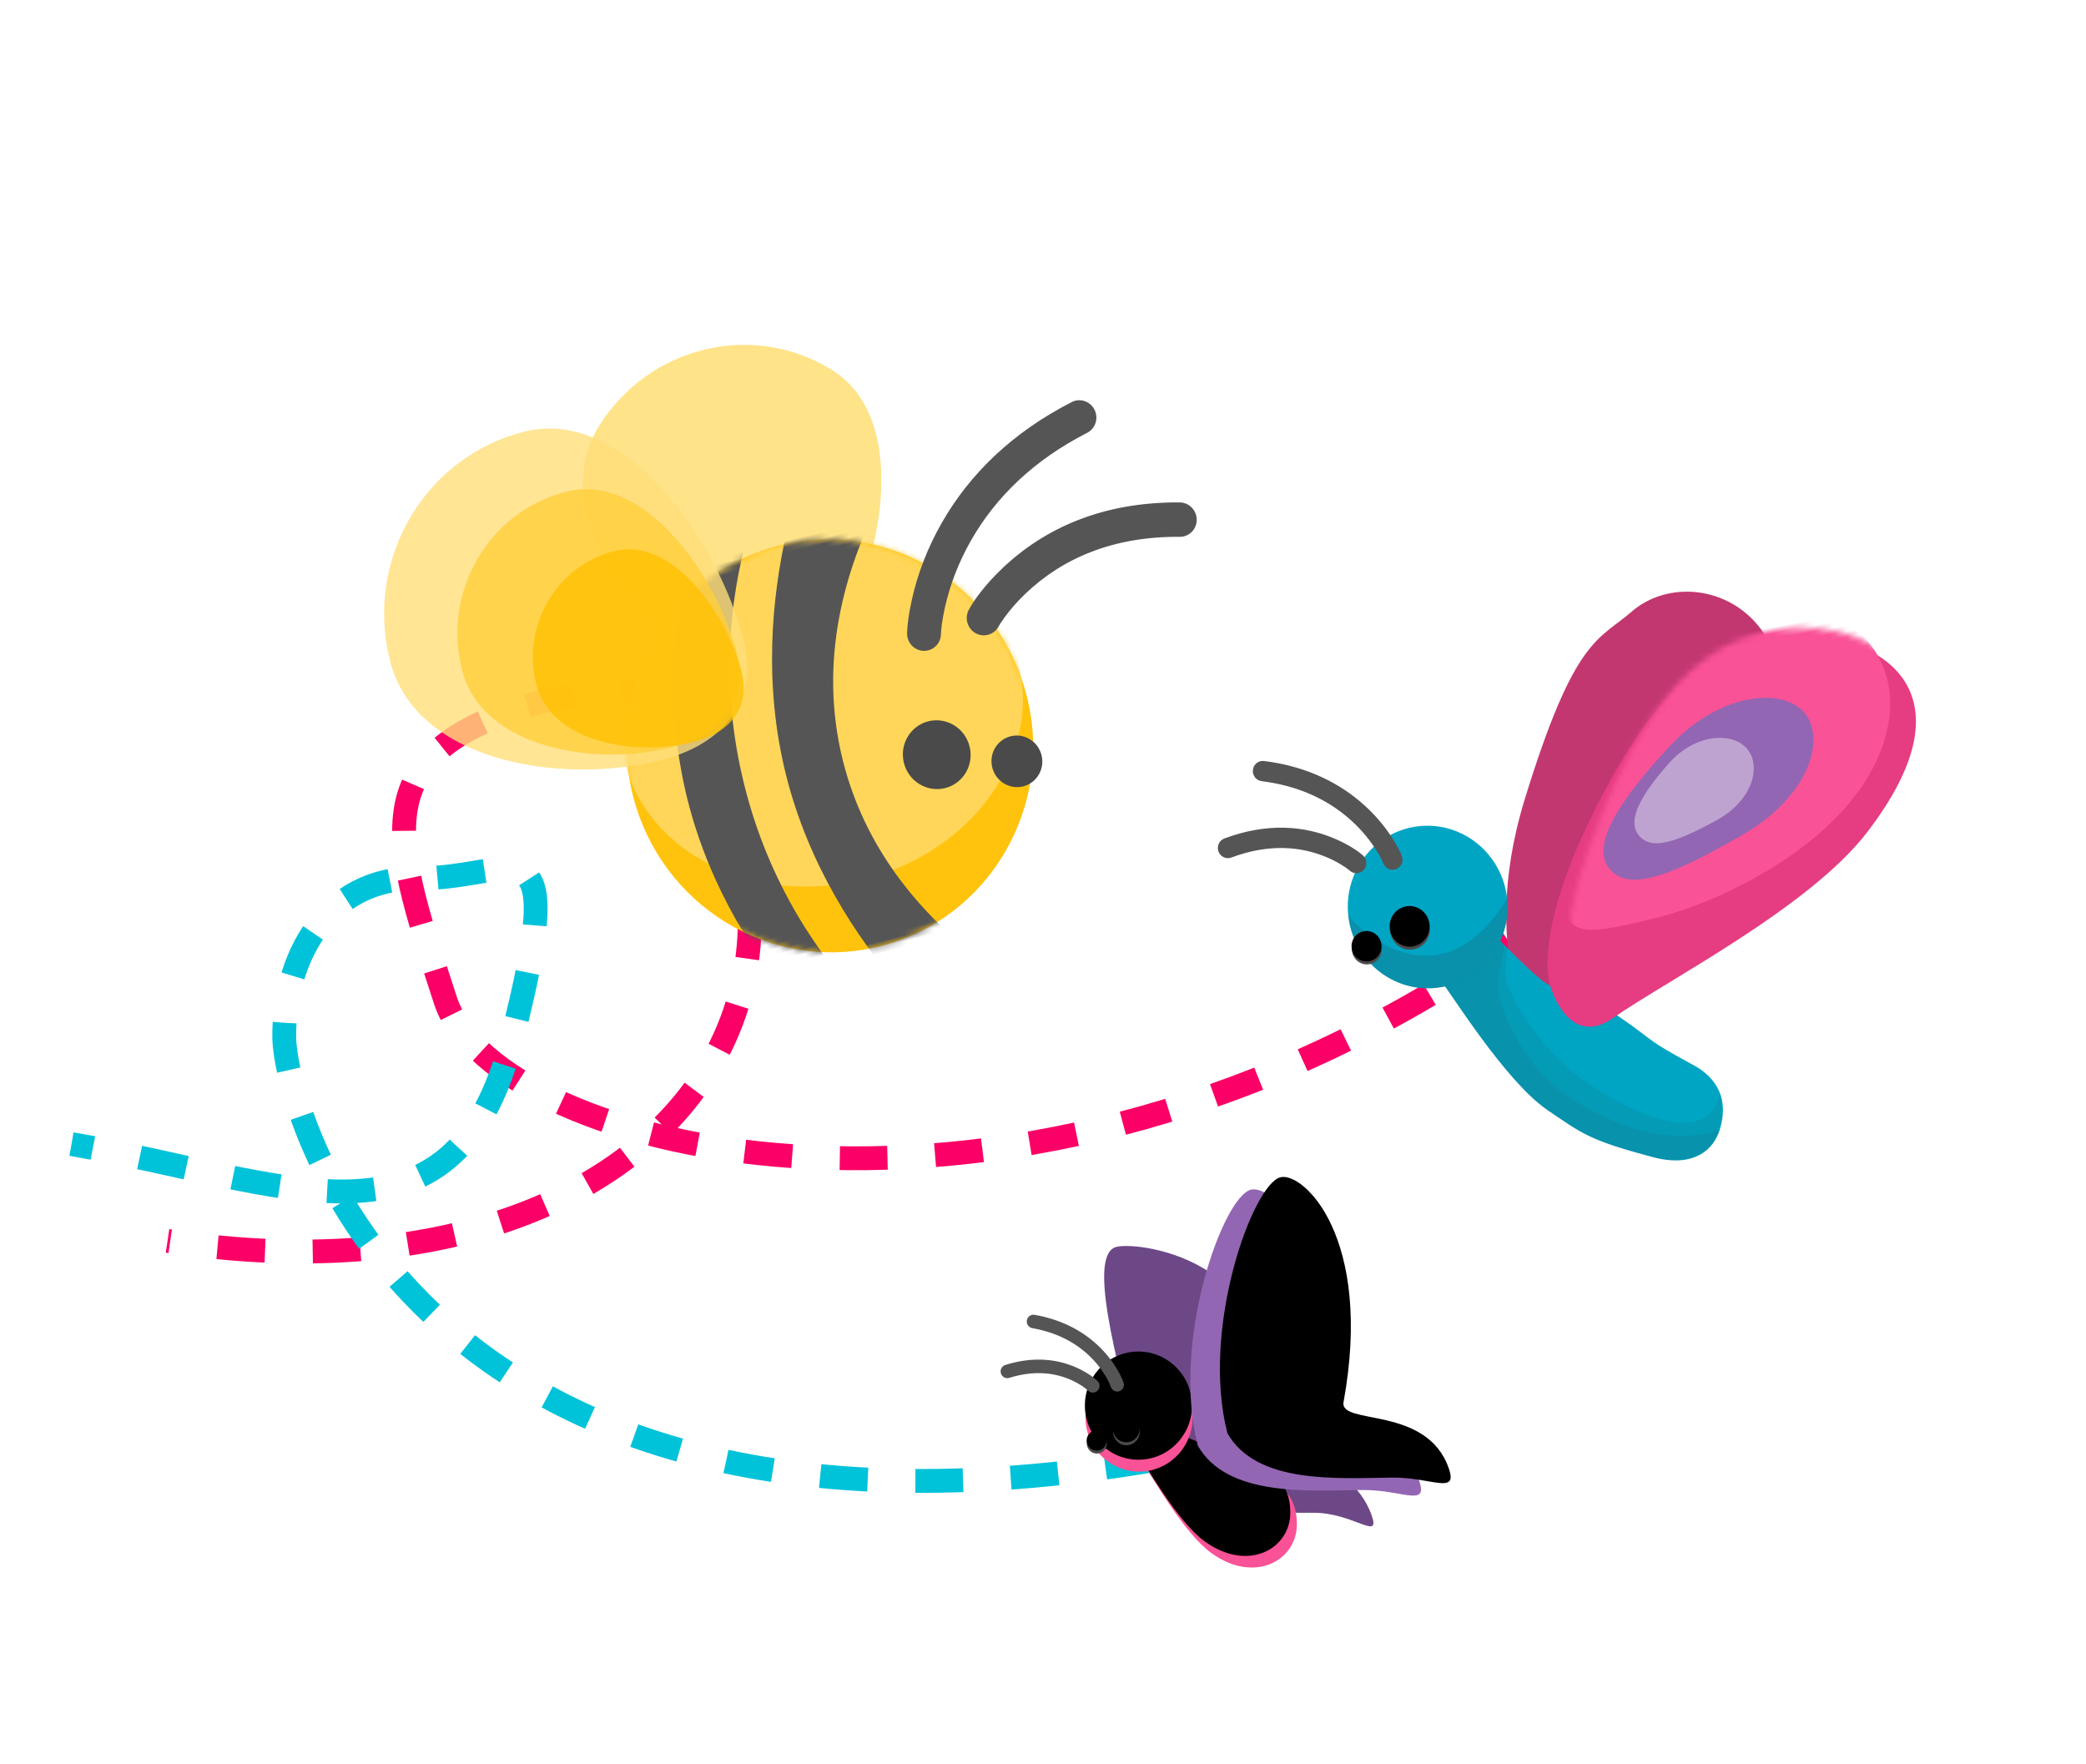 <svg xmlns="http://www.w3.org/2000/svg" xmlns:xlink="http://www.w3.org/1999/xlink" width="350" height="296" viewBox="0 0 350 296">
  <defs>
    <ellipse id="img-bugs-a" cx="34.08" cy="34.667" rx="34.08" ry="34.667"/>
    <path id="img-bugs-c" d="M22.53,59.03 C39.783,59.03 62.48,49.328 62.48,31.778 C62.48,14.227 48.493,0 31.24,0 C13.987,0 4.063,25.591 4.063,43.141 C4.063,50.602 8.825,59.03 22.53,59.03 Z"/>
    <path id="img-bugs-d" d="M20.045,57.396 C33.465,57.396 51.12,49.85 51.12,36.198 C51.12,22.546 40.24,11.479 26.82,11.479 C13.399,11.479 5.68,31.386 5.68,45.037 C5.68,50.84 9.384,57.396 20.045,57.396 Z"/>
    <path id="img-bugs-e" d="M16.406,57.396 C26.427,57.396 39.609,51.761 39.609,41.568 C39.609,31.375 31.486,23.111 21.465,23.111 C11.444,23.111 5.68,37.975 5.68,48.168 C5.68,52.501 8.446,57.396 16.406,57.396 Z"/>
    <ellipse id="img-bugs-f" cx="33.498" cy="52.809" rx="3.35" ry="3.41"/>
    <filter id="img-bugs-g" width="107.5%" height="107.3%" x="-3.7%" y="-3.7%" filterUnits="objectBoundingBox">
      <feOffset dy="-.5" in="SourceAlpha" result="shadowOffsetInner1"/>
      <feComposite in="shadowOffsetInner1" in2="SourceAlpha" k2="-1" k3="1" operator="arithmetic" result="shadowInnerInner1"/>
      <feColorMatrix in="shadowInnerInner1" values="0 0 0 0 0.2   0 0 0 0 0.2   0 0 0 0 0.2  0 0 0 1 0"/>
    </filter>
    <ellipse id="img-bugs-h" cx="25.961" cy="55.366" rx="2.512" ry="2.557"/>
    <filter id="img-bugs-i" width="110%" height="109.8%" x="-5%" y="-4.9%" filterUnits="objectBoundingBox">
      <feOffset dy="-.5" in="SourceAlpha" result="shadowOffsetInner1"/>
      <feComposite in="shadowOffsetInner1" in2="SourceAlpha" k2="-1" k3="1" operator="arithmetic" result="shadowInnerInner1"/>
      <feColorMatrix in="shadowInnerInner1" values="0 0 0 0 0.2   0 0 0 0 0.2   0 0 0 0 0.2  0 0 0 1 0"/>
    </filter>
    <path id="img-bugs-j" d="M10.105,60.838 C19.624,55.55 44.772,45.875 55.745,34.298 C75.998,12.933 61.653,2.48 49.771,0.476 C39.481,-1.259 27.479,0.79 12.491,23.039 C-2.498,45.287 0.187,54.48 0.187,54.48 C0.187,54.48 2.056,65.309 10.105,60.838 Z"/>
    <path id="img-bugs-l" d="M33.71,61.95 C40.722,67.611 48.005,63.945 48.318,57.92 C48.63,51.895 44.51,50.068 40.216,48.098 C35.923,46.128 31.79,44.792 30.984,43.773 C30.512,43.176 30.202,42.765 30.062,42.568 C28.777,40.775 26.28,40.362 24.486,41.646 C22.691,42.93 22.277,45.424 23.562,47.217 C24.347,48.313 29.254,58.352 33.71,61.95 Z"/>
    <filter id="img-bugs-m" width="107.8%" height="108.4%" x="-3.9%" y="-4.2%" filterUnits="objectBoundingBox">
      <feOffset dx="-1" dy="-2" in="SourceAlpha" result="shadowOffsetInner1"/>
      <feComposite in="shadowOffsetInner1" in2="SourceAlpha" k2="-1" k3="1" operator="arithmetic" result="shadowInnerInner1"/>
      <feColorMatrix in="shadowInnerInner1" values="0 0 0 0 0   0 0 0 0 0   0 0 0 0 0  0 0 0 0.2 0"/>
    </filter>
    <ellipse id="img-bugs-n" cx="22.815" cy="38.631" rx="8.987" ry="9.077"/>
    <filter id="img-bugs-o" width="111.1%" height="111%" x="-5.6%" y="-5.5%" filterUnits="objectBoundingBox">
      <feOffset dy="-2" in="SourceAlpha" result="shadowOffsetInner1"/>
      <feComposite in="shadowOffsetInner1" in2="SourceAlpha" k2="-1" k3="1" operator="arithmetic" result="shadowInnerInner1"/>
      <feColorMatrix in="shadowInnerInner1" values="0 0 0 0 0   0 0 0 0 0   0 0 0 0 0  0 0 0 0.2 0"/>
    </filter>
    <ellipse id="img-bugs-p" cx="20.569" cy="40.9" rx="2.247" ry="2.269"/>
    <filter id="img-bugs-q" width="111.1%" height="111%" x="-5.6%" y="-5.5%" filterUnits="objectBoundingBox">
      <feOffset dy="-.5" in="SourceAlpha" result="shadowOffsetInner1"/>
      <feComposite in="shadowOffsetInner1" in2="SourceAlpha" k2="-1" k3="1" operator="arithmetic" result="shadowInnerInner1"/>
      <feColorMatrix in="shadowInnerInner1" values="0 0 0 0 0.2   0 0 0 0 0.2   0 0 0 0 0.2  0 0 0 1 0"/>
    </filter>
    <ellipse id="img-bugs-r" cx="15.513" cy="42.602" rx="1.685" ry="1.702"/>
    <filter id="img-bugs-s" width="114.8%" height="114.7%" x="-7.4%" y="-7.3%" filterUnits="objectBoundingBox">
      <feOffset dy="-.5" in="SourceAlpha" result="shadowOffsetInner1"/>
      <feComposite in="shadowOffsetInner1" in2="SourceAlpha" k2="-1" k3="1" operator="arithmetic" result="shadowInnerInner1"/>
      <feColorMatrix in="shadowInnerInner1" values="0 0 0 0 0.2   0 0 0 0 0.2   0 0 0 0 0.2  0 0 0 1 0"/>
    </filter>
    <path id="img-bugs-t" d="M70.047,51.11 C66.575,40.314 51.773,43.593 52.569,39.612 C58.076,12.079 46.479,0.836 42.639,1.72 C38.003,2.786 28.77,26.764 32.992,44.504 C37.73,53.139 51.129,52.38 60.476,52.428 C67.034,52.462 71.479,55.562 70.047,51.11 Z"/>
    <filter id="img-bugs-u" width="113%" height="109.6%" x="-6.5%" y="-4.8%" filterUnits="objectBoundingBox">
      <feOffset dx="5" dy="-2" in="SourceAlpha" result="shadowOffsetInner1"/>
      <feComposite in="shadowOffsetInner1" in2="SourceAlpha" k2="-1" k3="1" operator="arithmetic" result="shadowInnerInner1"/>
      <feColorMatrix in="shadowInnerInner1" values="0 0 0 0 0   0 0 0 0 0   0 0 0 0 0  0 0 0 0.1 0"/>
    </filter>
  </defs>
  <g fill="none" fill-rule="evenodd" transform="translate(7 40)">
    <path stroke="#FB0066" stroke-dasharray="8" stroke-width="4" d="M239.632,75.856 C143.305,46.815 66.799,94.988 66.799,121.882 C66.799,148.777 66.017,164.675 93.563,164.675 C121.708,164.675 130.854,151.293 119.174,117.894 C107.493,84.495 63.184,71.177 9.987,97.937" transform="scale(1 -1) rotate(18 855.71 0)"/>
    <path stroke="#00C3DA" stroke-dasharray="8" stroke-width="4" d="M198.79,107.385 C59.301,86.613 41.736,173.576 42.522,186.404 C43.308,199.232 51.147,212.711 66.951,211.45 C82.755,210.189 93.098,221.144 80.596,183.435 C68.095,145.727 40.843,162.393 5.665,171.012" transform="scale(1 -1) rotate(4 4629.64 0)"/>
    <g transform="scale(-1 1) rotate(14 -22.972 -753.291)">
      <path fill="#FFDC6A" fill-opacity=".8" d="M68.961,69.4 C84.531,69.4 105.014,60.645 105.014,44.806 C105.014,28.967 92.392,16.128 76.821,16.128 C61.251,16.128 52.295,39.223 52.295,55.061 C52.295,61.794 56.593,69.4 68.961,69.4 Z" transform="rotate(-46 78.655 42.764)"/>
      <g transform="translate(39.76 52)">
        <mask id="img-bugs-b" fill="#fff">
          <use xlink:href="#img-bugs-a"/>
        </mask>
        <use fill="#FFC30D" xlink:href="#img-bugs-a"/>
        <ellipse cx="34.08" cy="28.889" fill="#FFD659" mask="url(#img-bugs-b)" rx="34.08" ry="28.889"/>
        <path fill="#555" d="M0,-17.333 L22.72,-17.333 C22.72,-17.333 42.4,6.161 42.4,37.556 C42.4,68.95 22.72,92.444 22.72,92.444 L0,92.444 C0,92.444 32.56,72.098 32.56,37.556 C32.56,3.013 0,-17.333 0,-17.333 Z" mask="url(#img-bugs-b)"/>
        <path fill="#555" d="M28.4,-17.333 L39.76,-17.333 C39.76,-17.333 59.44,6.161 59.44,37.556 C59.44,68.95 39.76,92.444 39.76,92.444 L28.4,92.444 C28.4,92.444 49.6,72.098 49.6,37.556 C49.6,3.013 28.4,-17.333 28.4,-17.333 Z" mask="url(#img-bugs-b)"/>
      </g>
      <path fill="#555" fill-rule="nonzero" d="M54.52 66.12C52.592 62.282 49.972 58.454 46.551 54.884 40.049 48.097 31.447 43.064 20.514 40.517 18.985 40.161 17.462 41.133 17.112 42.688 16.762 44.244 17.717 45.793 19.246 46.149 29.093 48.443 36.73 52.911 42.484 58.916 45.486 62.05 47.782 65.404 49.462 68.749 50.453 70.722 51.01 72.219 51.225 72.999 51.646 74.536 53.213 75.434 54.724 75.005 56.234 74.576 57.117 72.982 56.695 71.445 56.384 70.311 55.694 68.456 54.52 66.12zM38.657 64.823C29.974 59.855 19.336 58.054 6.995 61.242 5.475 61.635 4.556 63.207 4.942 64.753 5.328 66.3 6.873 67.235 8.393 66.842 19.25 64.037 28.408 65.588 35.872 69.859 37.546 70.816 38.99 71.839 40.196 72.853 40.894 73.44 41.341 73.874 41.53 74.082 42.595 75.253 44.392 75.324 45.543 74.24 46.695 73.157 46.764 71.329 45.699 70.158 44.424 68.756 42.068 66.775 38.657 64.823z"/>
      <ellipse cx="56.8" cy="92.444" fill="#4A4A4A" rx="5.68" ry="5.778"/>
      <ellipse cx="44.02" cy="96.778" fill="#4A4A4A" rx="4.26" ry="4.333"/>
      <g transform="translate(79.52 23.111)">
        <use fill="#FFDE7A" fill-opacity=".8" xlink:href="#img-bugs-c"/>
        <use fill="#FFCE3A" fill-opacity=".8" xlink:href="#img-bugs-d"/>
        <use fill="#FFC000" fill-opacity=".8" xlink:href="#img-bugs-e"/>
      </g>
    </g>
    <g transform="rotate(-6 733.65 -1786.233)">
      <path fill="#C33770" d="M96.672,32.722 C107.827,6.537 87.025,-3.983 76.053,3.7 C70.069,7.889 66.099,6.916 54.944,33.101 C43.789,59.286 53.311,75.146 53.311,75.146 C53.311,75.146 85.516,58.907 96.672,32.722 Z"/>
      <path fill="#00A5C4" fill-rule="nonzero" d="M53.25,85.351 C58.822,90.093 59.987,91.245 70.094,95.098 C76.703,97.617 80.307,94.882 81.667,91.72 C84.201,85.827 81.083,82.26 78.504,80.491 C69.275,74.159 73.539,76.442 64.055,68.724 C57.952,63.757 57.997,67.554 53.293,62.23 C51.653,60.374 50.227,58.658 49.025,57.126 C48.322,56.23 47.861,55.611 47.651,55.316 C45.735,52.622 42.013,52.001 39.338,53.93 C36.662,55.859 36.045,59.607 37.961,62.302 C39.131,63.948 46.736,79.806 53.25,85.351 Z"/>
      <path fill="#313F45" fill-opacity=".1" fill-rule="nonzero" d="M53.25,85.351 C58.822,90.093 59.987,91.245 70.094,95.098 C76.703,97.617 80.307,94.882 81.667,91.72 C71.836,93.871 61.62,87.723 55.899,82.522 C50.178,77.321 47.079,67.865 47.184,64.643 C47.29,61.42 48.207,60.093 49.025,57.126 C48.487,56.532 47.861,55.611 47.651,55.316 C45.735,52.622 42.013,52.001 39.338,53.93 C36.662,55.859 36.045,59.607 37.961,62.302 C39.131,63.948 46.736,79.806 53.25,85.351 Z"/>
      <path fill="#313F45" fill-opacity=".1" fill-rule="nonzero" d="M53.25,85.351 C58.822,90.093 59.987,91.245 70.094,95.098 C76.703,97.617 83.143,94.849 82.359,85.675 C78.99,95.561 65.167,85.893 59.446,80.692 C53.726,75.491 50.079,68.029 49.235,65.163 C48.39,62.297 48.61,61.164 49.495,57.784 C48.73,56.906 47.861,55.611 47.651,55.316 C45.735,52.622 42.013,52.001 39.338,53.93 C36.662,55.859 36.045,59.607 37.961,62.302 C39.131,63.948 46.736,79.806 53.25,85.351 Z"/>
      <ellipse cx="36.847" cy="49.399" fill="#00A5C4" rx="13.399" ry="13.64" transform="matrix(-1 0 0 1 73.695 0)"/>
      <path fill="#313F45" fill-opacity=".2" d="M36.847,63.039 C44.248,63.039 50.247,56.932 50.247,49.399 C46.504,54.984 35.047,64.572 23.448,49.399 C23.448,56.932 29.447,63.039 36.847,63.039 Z" transform="matrix(-1 0 0 1 73.695 0)"/>
      <use fill="#4A4A4A" xlink:href="#img-bugs-f"/>
      <use fill="#000" filter="url(#img-bugs-g)" xlink:href="#img-bugs-f"/>
      <use fill="#4A4A4A" xlink:href="#img-bugs-h"/>
      <use fill="#000" filter="url(#img-bugs-i)" xlink:href="#img-bugs-h"/>
      <path fill="#555" fill-rule="nonzero" d="M32.153 37.272C31.016 35.007 29.471 32.748 27.454 30.641 23.619 26.636 18.546 23.666 12.098 22.162 11.196 21.952 10.298 22.526 10.092 23.444 9.885 24.362 10.449 25.276 11.35 25.486 17.158 26.84 21.661 29.477 25.055 33.021 26.825 34.871 28.18 36.85 29.17 38.824 29.755 39.988 30.083 40.872 30.21 41.332 30.458 42.239 31.382 42.769 32.273 42.516 33.164 42.263 33.685 41.323 33.436 40.416 33.252 39.746 32.845 38.651 32.153 37.272zM22.798 36.507C17.677 33.575 11.403 32.512 4.125 34.394 3.229 34.626 2.687 35.553 2.914 36.466 3.142 37.379 4.053 37.931 4.95 37.699 11.353 36.043 16.753 36.959 21.156 39.479 22.143 40.044 22.994 40.648 23.706 41.246 24.117 41.593 24.381 41.849 24.492 41.971 25.12 42.663 26.18 42.704 26.859 42.065 27.538 41.425 27.579 40.347 26.951 39.656 26.199 38.828 24.81 37.659 22.798 36.507z"/>
      <g transform="translate(55.759 10.32)">
        <mask id="img-bugs-k" fill="#fff">
          <use xlink:href="#img-bugs-j"/>
        </mask>
        <use fill="#E63C81" xlink:href="#img-bugs-j"/>
        <path fill="#FA5296" d="M17.409,43.605 C27.977,43.037 48.678,37.774 58.083,25.077 C67.954,11.75 60.59,-1.592 48.296,-2.762 C23.736,-5.099 10.386,9.61 5.299,26.584 C0.213,43.558 -0.121,44.545 17.409,43.605 Z" mask="url(#img-bugs-k)" transform="rotate(-5 32.467 20.422)"/>
        <path fill="#9366B3" d="M29.688,34.096 C42.697,36.165 51.027,30.18 50.636,24.459 C50.246,18.738 41.319,13.172 29.688,14.822 C18.056,16.472 8.739,19.137 8.739,24.459 C8.739,29.782 16.678,32.028 29.688,34.096 Z" transform="rotate(-33 29.694 24.521)"/>
        <path fill="#FFF" d="M27.347,30.706 C34.567,32.042 39.19,28.176 38.974,24.481 C38.757,20.786 33.803,17.19 27.347,18.256 C20.892,19.322 15.721,21.043 15.721,24.481 C15.721,27.919 20.127,29.37 27.347,30.706 Z" opacity=".4" transform="rotate(-33 27.35 24.521)"/>
      </g>
    </g>
    <g transform="rotate(-3 3143.253 -2961.74)">
      <path fill="#6D4886" d="M61.708,56.302 C58.101,45.507 42.792,44.948 43.619,40.967 C49.339,13.434 23.709,9.631 19.72,10.515 C14.905,11.581 18.897,28.119 23.282,45.859 C28.204,54.494 42.089,55.653 51.799,55.701 C58.611,55.735 63.195,60.754 61.708,56.302 Z" transform="rotate(2 39.758 34.273)"/>
      <g fill-rule="nonzero">
        <use fill="#FA5296" fill-rule="evenodd" xlink:href="#img-bugs-l"/>
        <use fill="#000" filter="url(#img-bugs-m)" xlink:href="#img-bugs-l"/>
      </g>
      <g transform="matrix(-1 0 0 1 45.63 0)">
        <use fill="#FA5296" xlink:href="#img-bugs-n"/>
        <use fill="#000" filter="url(#img-bugs-o)" xlink:href="#img-bugs-n"/>
      </g>
      <use fill="#4A4A4A" xlink:href="#img-bugs-p"/>
      <use fill="#000" filter="url(#img-bugs-q)" xlink:href="#img-bugs-p"/>
      <use fill="#4A4A4A" xlink:href="#img-bugs-r"/>
      <use fill="#000" filter="url(#img-bugs-s)" xlink:href="#img-bugs-r"/>
      <path fill="#555" fill-rule="nonzero" d="M19.667 30.561C18.904 29.053 17.867 27.55 16.514 26.148 13.942 23.482 10.539 21.506 6.215 20.505 5.61 20.365 5.007 20.747 4.869 21.358 4.73 21.969 5.108 22.577 5.713 22.717 9.608 23.618 12.629 25.373 14.905 27.732 16.093 28.962 17.001 30.28 17.666 31.593 18.058 32.368 18.278 32.956 18.363 33.263 18.53 33.866 19.15 34.219 19.747 34.05 20.345 33.882 20.694 33.256 20.527 32.652 20.404 32.207 20.131 31.478 19.667 30.561zM13.392 30.051C9.957 28.1 5.749 27.393.867 28.645.266 28.799-.098 29.417.055 30.024.208 30.631.819 30.999 1.42 30.844 5.715 29.743 9.337 30.352 12.29 32.029 12.952 32.405 13.523 32.807 14 33.205 14.277 33.436 14.453 33.606 14.528 33.688 14.949 34.148 15.66 34.176 16.116 33.75 16.571 33.324 16.599 32.607 16.177 32.147 15.673 31.596 14.741 30.818 13.392 30.051z"/>
      <g transform="rotate(2 51.115 27.59)">
        <use fill="#9366B3" xlink:href="#img-bugs-t"/>
        <use fill="#000" filter="url(#img-bugs-u)" xlink:href="#img-bugs-t"/>
      </g>
    </g>
  </g>
</svg>
